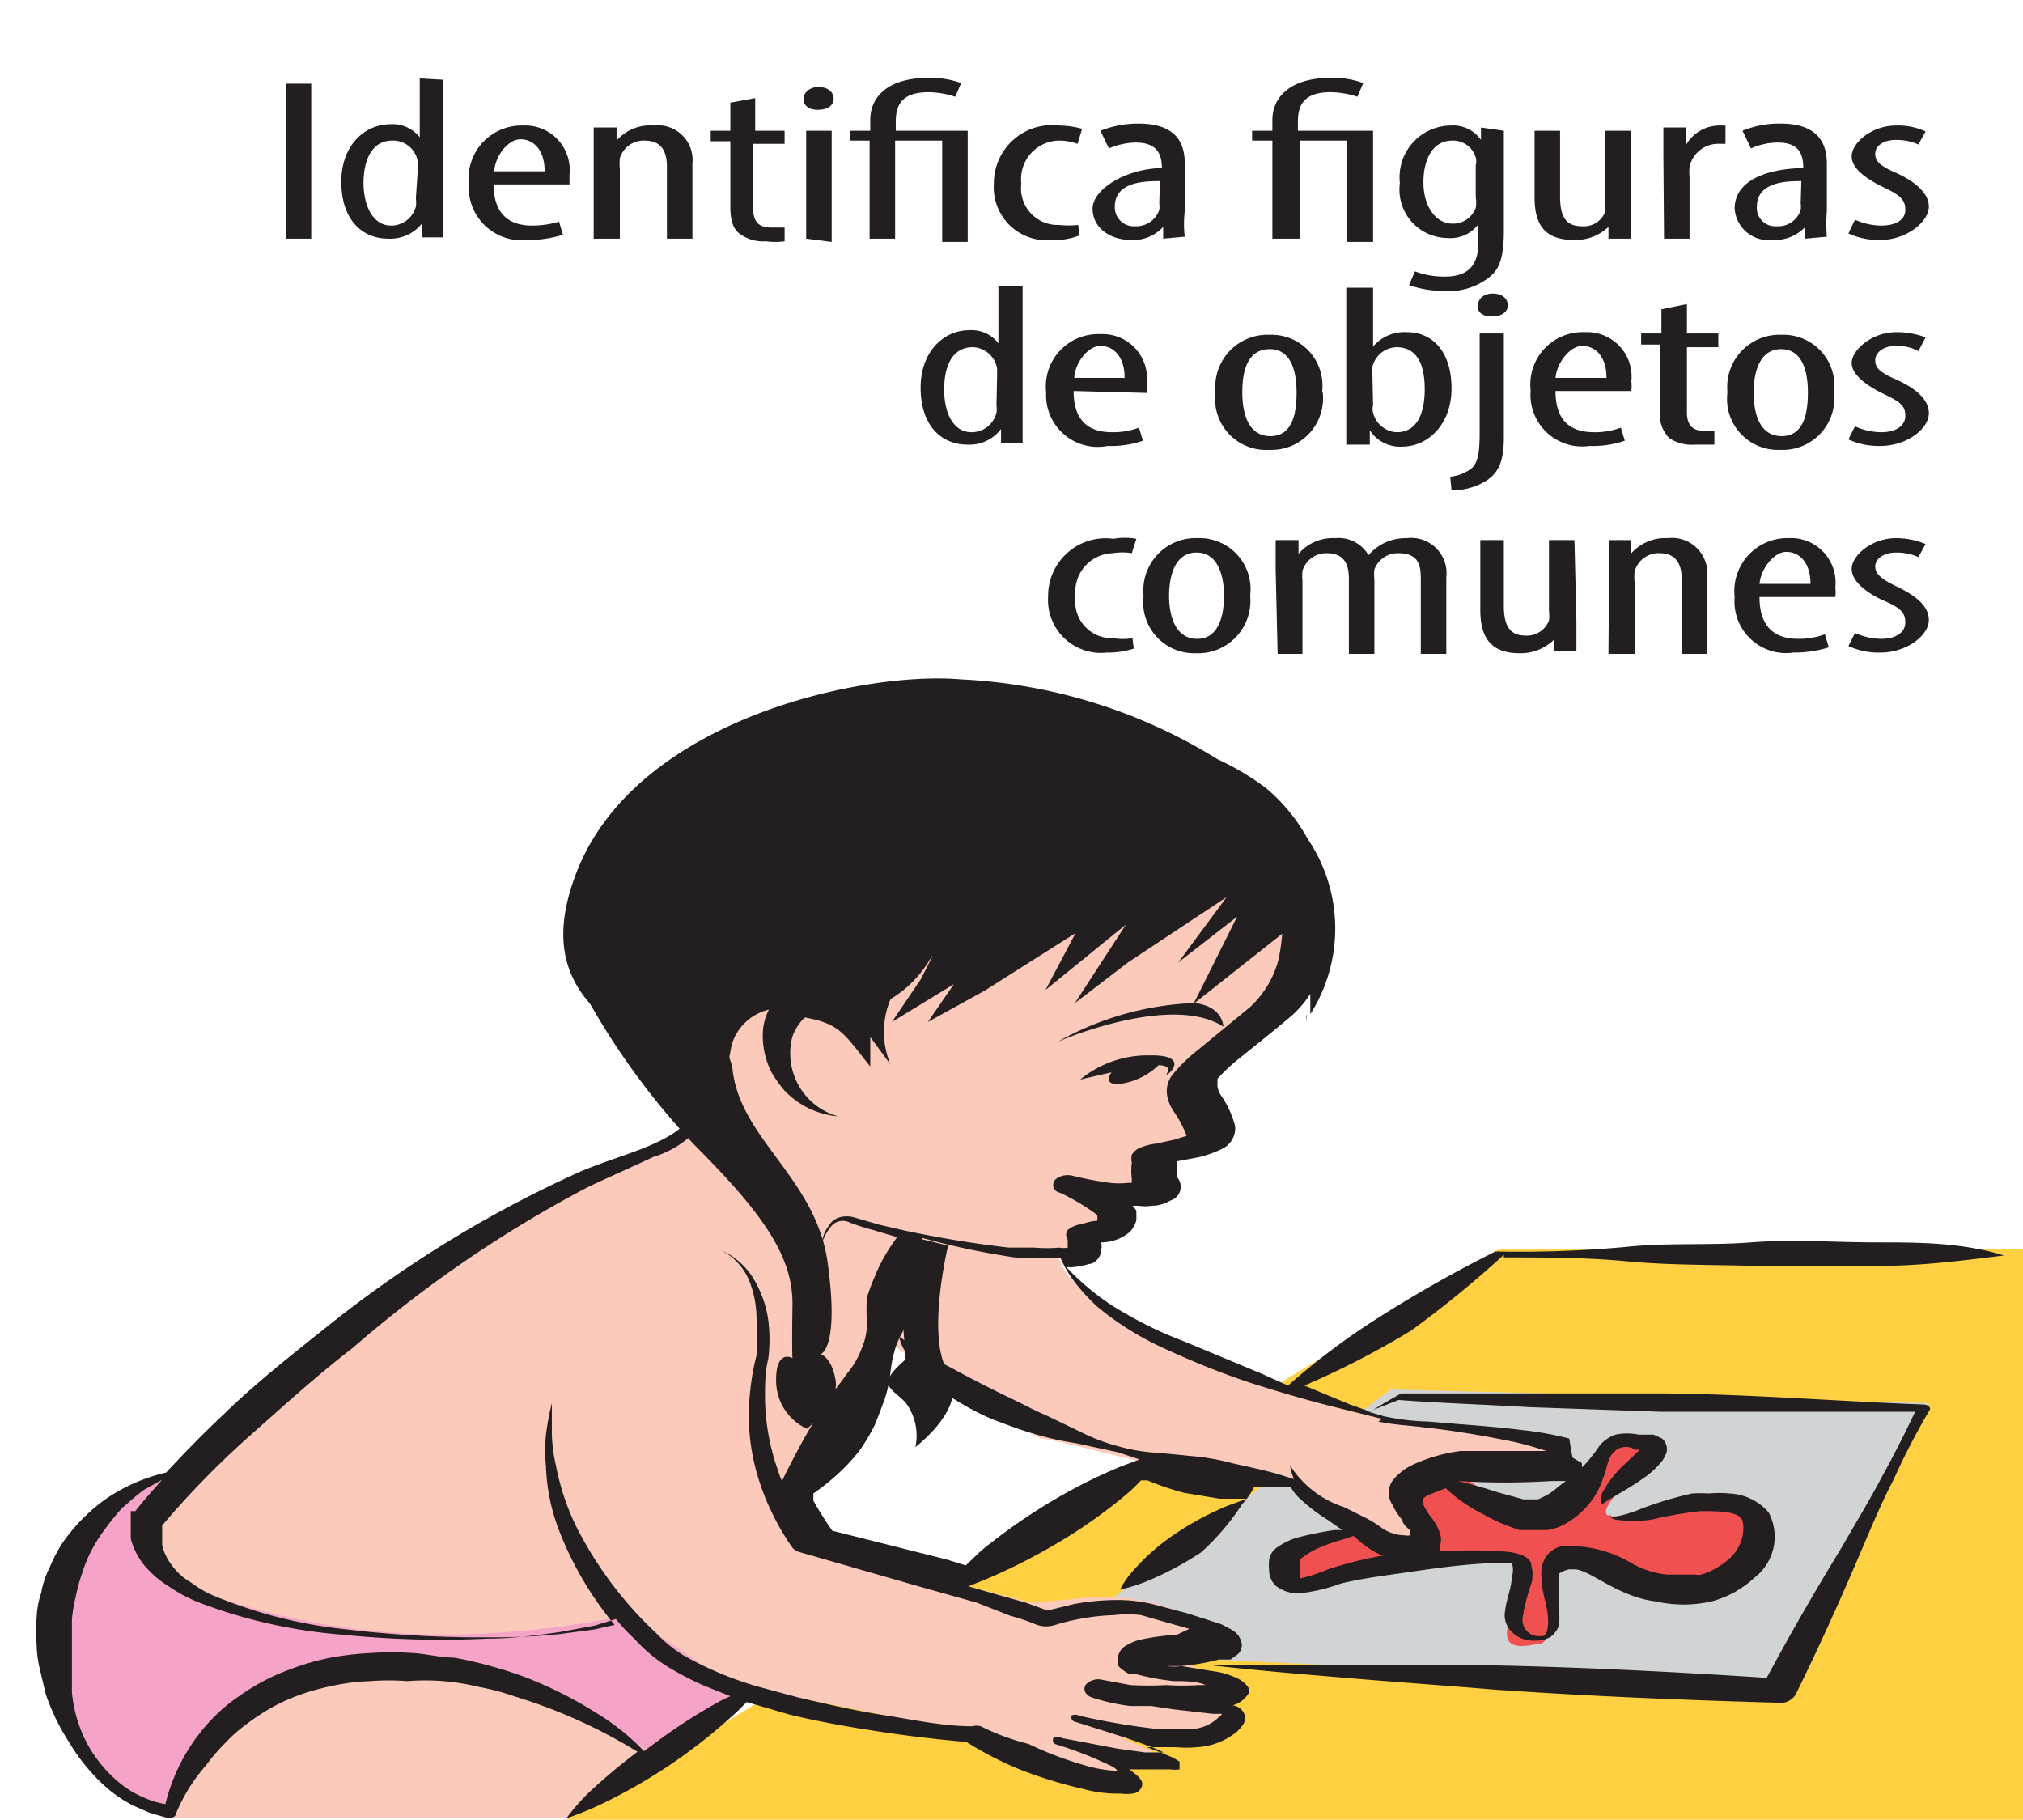 <svg id="Capa_1" data-name="Capa 1" xmlns="http://www.w3.org/2000/svg" viewBox="0 0 30.94 27.83"><defs><style>.cls-1{fill:#ffd041;}.cls-2{fill:#d1d3d4;}.cls-3{fill:#f05050;}.cls-4{fill:#f5a4c7;}.cls-5{fill:#fbcabb;}.cls-6{fill:#231f20;}</style></defs><title>4-15meses</title><polygon class="cls-1" points="8.66 27.83 30.95 27.83 30.95 19.1 22.93 19.1 8.66 27.83"/><polygon class="cls-2" points="27.12 25.78 17.25 25.32 16.98 24.47 21.27 21.25 29.5 21.46 27.12 25.78"/><path class="cls-3" d="M21.61,23.9a10.59,10.59,0,0,1-1.82.39c-.17-.06-.4-.44-.15-.54s1.17-.36,1.17-.36.79.45.86.17a3.15,3.15,0,0,0-.06-1,.74.74,0,0,1,.85.07c.39.35,1.09.63,1.4.38S24.57,22,24.94,22s.45.19.45.19-1.17,1-.73,1,1.7-.45,1.88-.27.56.83.07,1.06a2.57,2.57,0,0,1-1.71.21c-.47-.17-.74-.31-.8-.32a.31.31,0,0,0-.37.37c0,.38,0,.88-.18.9s-.54.13-.5-.21.38-1,0-1.09a10,10,0,0,0-1.46.08"/><path class="cls-4" d="M4.83,22s-2.78.36-3.39,1.35a4.74,4.74,0,0,0-.6,2.28s.43,2.1,1.78,2l7-.46,2.57-1.84Z"/><path class="cls-5" d="M3,22.45s-.75.49-.82.81.13,1,1.26,1.21A11.07,11.07,0,0,0,6.8,25a14.43,14.43,0,0,0,2.81-.3l1.48,1s.5.23-.39.7-.54.47-.75.41A9.31,9.31,0,0,0,7.3,25.6a5,5,0,0,0-3.63.6,5,5,0,0,0-1.11,1.6h6.1l2.72-2,3.45.69a13.37,13.37,0,0,0,2,.84c.32,0,.45,0,.4-.1s-.4-.34-.4-.34,1.19.14,1.09.05a5.49,5.49,0,0,0-.77-.36,7.35,7.35,0,0,0,1.56,0c.16-.11.16-.39,0-.41s0-.3,0-.39-.55-.36-.69-.37-.73-.31-.36-.32,1.18-.07.75-.27a3.13,3.13,0,0,0-1.63-.4l-1,.09s-3-.76-3.38-.93a.88.88,0,0,1-.44-.53s.22-.37.38-.59,1.08-2.07,1.08-2.07A19.6,19.6,0,0,0,15.92,22c.23,0,3,.77,3.26.69a1,1,0,0,1,.56,0l1.45,1s.53-.06.45-.38-.2-.58.2-.65,2.21-.19,2.14-.39-.51-.31-.72-.33A12.49,12.49,0,0,1,18.88,21c-1.53-.83-2.11-1.16-2.36-1.32a.87.87,0,0,1-.33-.46s.53,0,.52-.22.07-.26.25-.28a.22.22,0,0,0,.11-.37c-.11-.12.25-.09.31-.11a.73.73,0,0,0,.27-.37c0-.13.3-.27.52-.33s.47-.23.31-.46,0-.71.44-1.14A4.56,4.56,0,0,0,20,14.49,2.89,2.89,0,0,0,19.56,13c-.22-.26-4.81-1.86-6.37-.61s-2.37,2.84-2.31,3.36a2,2,0,0,1,0,.81s.16.72-.78,1A19.67,19.67,0,0,0,5.83,20,14.48,14.48,0,0,0,3,22.45"/><path class="cls-6" d="M17.17,16.57a1.05,1.05,0,0,0,.55-.28s.21,0,.13.12.44-.28-.26-.27a1.63,1.63,0,0,0-1.07.37L17,16.4s-.17.22.17.17"/><polygon class="cls-6" points="19.98 15.63 19.99 15.52 19.98 15.53 19.98 15.63"/><path class="cls-6" d="M21.08,21.74h0c.23.05.48.06.71.09.46.05.92.13,1.36.22a5.07,5.07,0,0,1,.5.14c-.39,0-.82,0-1.22,0h-.09a2.5,2.5,0,0,0-.71.2.88.88,0,0,0-.33.25.33.33,0,0,0,0,.38,1,1,0,0,0,.15.23c0,.07.11.14.11.15s0,0,0,.08a.13.13,0,0,1-.07,0,.63.63,0,0,1-.38-.13,1.75,1.75,0,0,0-.27-.16l-.28-.14a1.54,1.54,0,0,1-.83-.64s0,0,0,0l0,0a.83.83,0,0,0,.06.21l-.16-.05c-.18-.06-.45-.12-.77-.19a3.84,3.84,0,0,0-.51-.1l-.61-.06a2.76,2.76,0,0,1-.63-.1,2.89,2.89,0,0,1-.58-.22l-.54-.26c-.19-.08-.35-.17-.52-.25s-.63-.31-.88-.45a7.5,7.5,0,0,1-.84-.5h0s0,0,0,0a.67.67,0,0,0,.09.22,2,2,0,0,0,.44.51,2.77,2.77,0,0,0,.4.28,4,4,0,0,0,.51.26c.19.07.39.15.6.21a4.54,4.54,0,0,0,.66.15l.65.14.33.11-.27.1a8,8,0,0,0-1.16.59,8.81,8.81,0,0,0-1,.71l-.23.22-.29-.09-1.75-.44a5.16,5.16,0,0,1-.29-.46l0-.11a3.42,3.42,0,0,0,.47-.39,2.55,2.55,0,0,0,.26-.3,3.1,3.1,0,0,0,.21-.36c.05-.12.1-.26.15-.39a2.1,2.1,0,0,0,.09-.42,1.87,1.87,0,0,1,.09-.41,1.58,1.58,0,0,1,.21-.38A3.5,3.5,0,0,0,14,19.9a1.54,1.54,0,0,0,.1-.33,1.42,1.42,0,0,0,0-.64,11.55,11.55,0,0,0,1.49.31l.43,0h.2a2,2,0,0,0,.18.32,3.1,3.1,0,0,0,.39.43,4.61,4.61,0,0,0,1.1.67,12.3,12.3,0,0,0,1.24.49c.44.14.88.27,1.33.38l.68.17M20.31,24h0a2.52,2.52,0,0,1-.43.14c-.06,0,0,0,0,0s0,0,0-.09a.58.58,0,0,1,0-.14s0,0,0-.06a1.53,1.53,0,0,1,.23-.15,2.73,2.73,0,0,1,.44-.16l.15-.05.13.11a1.31,1.31,0,0,0,.29.18l.09,0A5.84,5.84,0,0,0,20.31,24Zm-4.86.71h0a3.26,3.26,0,0,1,.41.14.44.44,0,0,0,.28,0,3.46,3.46,0,0,1,.9-.15,1.73,1.73,0,0,1,.41,0l.49.14.25.07L18,25a3.77,3.77,0,0,0-.58.08.84.84,0,0,0-.22.1.24.24,0,0,0-.1.24l0,.05h0l0,0h0a.2.2,0,0,0,.05.05.62.62,0,0,0,.12.08l.09,0a4,4,0,0,0,.59.11c.18,0,.35,0,.49.06l.06,0-.17,0a3.79,3.79,0,0,1-.49,0,5.07,5.07,0,0,1-.55,0l-.43-.08a.26.26,0,0,0-.25.07c-.06.08,0,.17.09.2a3.2,3.2,0,0,0,.58.13l.33,0,.33.05.61.07h.14a.12.12,0,0,1-.05.05.62.62,0,0,1-.39.18,1.31,1.31,0,0,1-.28,0l-.29,0a11,11,0,0,1-1.17-.2.14.14,0,0,0-.13,0s0,.08.06.09l.79.25.39.14.18.08h-.08l-.21,0-.43-.06-.84-.16a.14.14,0,0,0-.13,0,.07.07,0,0,0,.05.1h0a5.71,5.71,0,0,1,.86.34.22.22,0,0,1,.07.06h-.05a2,2,0,0,1-.44-.08,5.37,5.37,0,0,1-.87-.33A3.53,3.53,0,0,1,15,26.4a.25.25,0,0,0-.13,0h0c-.45,0-.9-.1-1.35-.17s-.88-.17-1.31-.27l-.63-.17a5.12,5.12,0,0,1-.59-.21,5.23,5.23,0,0,1-.53-.26,2,2,0,0,1-.42-.34,5.86,5.86,0,0,1-1.24-1.66,3.81,3.81,0,0,1-.3-.92,2.42,2.42,0,0,1-.06-.47c0-.16,0-.31,0-.47h0l0,0a.05.05,0,0,0,0,0,4,4,0,0,0-.09.48,2.66,2.66,0,0,0,0,.49,3,3,0,0,0,.21,1,5.21,5.21,0,0,0,.84,1.42l-.31.07-.53.07a9.83,9.83,0,0,1-1.09.05,17.27,17.27,0,0,1-2.16-.12,7.17,7.17,0,0,1-2-.5,1.64,1.64,0,0,1-.39-.22.92.92,0,0,1-.29-.26.81.81,0,0,1-.15-.31l0-.16,0-.14a13.65,13.65,0,0,1,1.36-1.39c.51-.45,1-.9,1.56-1.33A18.74,18.74,0,0,1,9,18.15c.34-.16.68-.31,1-.46a1.45,1.45,0,0,0,.85-.68.85.85,0,0,0,0-.47l.15.44.19-1a.78.78,0,0,1,.57-.54.86.86,0,0,0-.09.3,1.24,1.24,0,0,0,.13.66,1.79,1.79,0,0,0,.2.28,1.33,1.33,0,0,0,.26.21,1.28,1.28,0,0,0,.53.18h.22v0l-.2,0a1,1,0,0,1-.69-1.22.8.8,0,0,1,.14-.24l.05-.05s0,0,0,0h0c.54.1.59.24,1,.75l0-.45h0a.1.1,0,0,1,0,0l.31.42a1.29,1.29,0,0,1,0-1,1.75,1.75,0,0,0,.61-.62s.13-.22-.15.32l-.44.65.95-.58-.4.58.87-.48,1.39-.88-.46.87,1.23-1-.78,1.2.81-.62,1.51-1-.74,1,.9-.7-.66,1.32a4.6,4.6,0,0,0-2.08.59s1.72-.75,2.53-.23c0,0,0-.31-.44-.36l1.34-1.06a2.9,2.9,0,0,1-.06.41,1.52,1.52,0,0,1-.43.71l-.79.65a2.45,2.45,0,0,0-.4.39.4.4,0,0,0-.08.31.62.62,0,0,0,.11.26,1.83,1.83,0,0,1,.19.36s0,0,0,0l-.19.06-.28.06a.85.85,0,0,0-.21.05.28.28,0,0,0-.16.12.27.27,0,0,0,0,.12,1,1,0,0,0,0,.25l0,.06h-.06a1.31,1.31,0,0,1-.27,0,5.4,5.4,0,0,1-.58-.11h0a.3.3,0,0,0-.25.05.12.12,0,0,0,.06.21,3.3,3.3,0,0,1,.57.34l0,0a.22.22,0,0,1,0,.09s-.09,0-.23.05a.42.42,0,0,0-.22.09.13.13,0,0,0,0,.15c0,.06,0,.1,0,.12s0,0,0,0a.35.35,0,0,1-.13,0,2.3,2.3,0,0,1-.38,0l-.39,0c-.53-.06-1.07-.15-1.59-.26l-.39-.09-.38-.11a.4.4,0,0,0-.24,0,.27.27,0,0,0-.15.12.52.52,0,0,0-.11.28,0,0,0,0,0,0,0s0,0,0,0a.75.75,0,0,1,.13-.25.23.23,0,0,1,.28-.08,3.22,3.22,0,0,0,.37.12l.37.11-.09.13a2.5,2.5,0,0,0-.25.47,3,3,0,0,0-.12.32,2.33,2.33,0,0,0,0,.38,1,1,0,0,1-.08.4,1.34,1.34,0,0,1-.22.38c-.09.13-.19.25-.27.37l-.23.36c-.15.23-.26.45-.36.64s-.1.2-.14.28a1,1,0,0,1-.06-.16,3.41,3.41,0,0,1-.2-1.13c0-.18,0-.38.05-.58a2.35,2.35,0,0,0,0-.59,1.65,1.65,0,0,0-.2-.59,1.11,1.11,0,0,0-.52-.48h0a0,0,0,0,0,0,0h0a.92.92,0,0,1,.43.47,1.56,1.56,0,0,1,.11.57,3.66,3.66,0,0,1,0,.57,3.7,3.7,0,0,0-.1.58,3.23,3.23,0,0,0,.1,1.2,3.53,3.53,0,0,0,.22.59,3.78,3.78,0,0,0,.33.57.24.24,0,0,0,.12.07h0l1.81.52.89.25Zm3.2,1.13Zm.16.53Zm-.18-.47ZM10,26.67h0l-.15.11a3.62,3.62,0,0,0-.74-.59,6.15,6.15,0,0,0-1-.51,5.44,5.44,0,0,0-.57-.19,5.82,5.82,0,0,0-.6-.14c-.21,0-.42-.06-.64-.07a4.41,4.41,0,0,0-.63,0,4.58,4.58,0,0,0-.66.08,3.8,3.8,0,0,0-.6.18,3,3,0,0,0-.54.26,3.65,3.65,0,0,0-.45.32,2.84,2.84,0,0,0-.89,1.47,1.26,1.26,0,0,1-.33-.1,1.41,1.41,0,0,1-.39-.24,2,2,0,0,1-.51-.65,2.1,2.1,0,0,1-.2-.72v-.37c0-.13,0-.25,0-.37s0-.25,0-.37a2.25,2.25,0,0,1,.06-.36,2.42,2.42,0,0,1,.1-.36,2,2,0,0,1,.14-.34,2.3,2.3,0,0,1,.21-.33,3.65,3.65,0,0,1,.26-.32c.11-.09.21-.19.34-.28l.27-.15c-.14.16-.28.31-.41.48H2s0,0,0,0l0,.21,0,.21a1.08,1.08,0,0,0,.2.4,1.51,1.51,0,0,0,.38.33,2.34,2.34,0,0,0,.47.25A7.86,7.86,0,0,0,5.24,25a14.93,14.93,0,0,0,2.22.06c.37,0,.74-.05,1.1-.1l.54-.1.32-.1a2.81,2.81,0,0,0,.29.31,2.35,2.35,0,0,0,.47.4,4.68,4.68,0,0,0,.59.31l.4.16-.11.05A8.34,8.34,0,0,0,10,26.67Zm15.3-4.52h0s0,0,0,0l0,0h0ZM24,24Zm0,0Zm-1-4.77c.63,0,1.26,0,1.89.06s1.28.05,1.92.07,1.28,0,1.92,0,1.28-.08,1.92-.16c0,0,0,0,0,0s0,0,0,0C30,19,29.34,19,28.7,19s-1.28-.05-1.92,0-1.28,0-1.92.07a17.88,17.88,0,0,1-1.93.07h-.06a19.77,19.77,0,0,0-1.77,1,10.65,10.65,0,0,0-1.4,1.05l-.4-.18-1.2-.5a6,6,0,0,1-1.1-.55,3.92,3.92,0,0,1-.69-.58h.09a1.47,1.47,0,0,0,.26-.05c.09,0,.19-.13.18-.21a.23.23,0,0,0,0-.12.68.68,0,0,0,.44-.16.41.41,0,0,0,.1-.18s0-.12,0-.14a.28.28,0,0,0-.06-.08h.09a.74.74,0,0,0,.21,0,.55.55,0,0,0,.28-.08A.22.22,0,0,0,18,18l0-.11a.61.61,0,0,1,0-.13h0l.32-.06a1.65,1.65,0,0,0,.37-.13.35.35,0,0,0,.2-.35,1.51,1.51,0,0,0-.21-.46.33.33,0,0,1-.06-.15s0-.06,0-.11a2.56,2.56,0,0,1,.33-.31c.27-.22.54-.43.82-.67a1.64,1.64,0,0,0,.27-.32l0,.31A2.44,2.44,0,0,0,20,12.83a2.72,2.72,0,0,0-.64-.78,4.11,4.11,0,0,0-.74-.44,8.18,8.18,0,0,0-3.92-1.22c-1.47-.13-4.94.59-5.87,2.92s1.45,2.53,1.69,3.44l.11-.47a1,1,0,0,1,0,.69c-.24.54-1.2.68-1.87,1A18,18,0,0,0,5,20.29c-.55.44-1.1.87-1.59,1.35-.31.29-.59.58-.87.88a2.72,2.72,0,0,0-.93.41,2.83,2.83,0,0,0-.37.32,2.79,2.79,0,0,0-.28.34,2.32,2.32,0,0,0-.2.38,1.38,1.38,0,0,0-.13.39,1.34,1.34,0,0,0-.07.39,1.28,1.28,0,0,0,0,.39,1.74,1.74,0,0,0,.05.39l.09.38a3.38,3.38,0,0,0,.36.74,2.94,2.94,0,0,0,.56.68,2.11,2.11,0,0,0,.41.28l.25.11.27.08h0c.07,0,.13,0,.14-.06v0A2.61,2.61,0,0,1,3.15,27a3.07,3.07,0,0,1,.29-.34,2.43,2.43,0,0,1,.34-.3,3.42,3.42,0,0,1,.4-.26,3.19,3.19,0,0,1,.46-.2,4.07,4.07,0,0,1,.5-.13,3.19,3.19,0,0,1,.52-.06,3.69,3.69,0,0,1,.57,0,3.48,3.48,0,0,1,.55,0,3.5,3.5,0,0,1,.55.09,3.46,3.46,0,0,1,.53.14,8.08,8.08,0,0,1,1.89.85,9.2,9.2,0,0,0-.74.62,3.45,3.45,0,0,0-.35.4,4.91,4.91,0,0,0,.58-.24,8.34,8.34,0,0,0,1.11-.65,8.51,8.51,0,0,0,.94-.76l.13-.13.65.19c.45.11.91.19,1.37.26s.88.12,1.34.16a5.36,5.36,0,0,0,.79.41,6.88,6.88,0,0,0,1,.31,2,2,0,0,0,.57.07.66.66,0,0,0,.18,0c.07,0,.15-.07.15-.15s-.13-.17-.2-.22l-.11,0,.39,0h.35a.49.49,0,0,0,.14,0h0v0a0,0,0,0,0,0-.06s0,0,0-.06l-.1-.06-.19-.08-.21-.08.13,0,.31,0a1.85,1.85,0,0,0,.33,0,1.05,1.05,0,0,0,.61-.24.58.58,0,0,0,.1-.12.18.18,0,0,0,0-.17.22.22,0,0,0-.17-.11h0a.41.41,0,0,0,.25-.19.19.19,0,0,0,0-.07v0h0v0h0v0a.41.41,0,0,0-.15-.14,1.22,1.22,0,0,0-.32-.11l-.56-.09a.83.83,0,0,1-.22,0h.2a3.31,3.31,0,0,0,.59-.1h.09l.09,0,.11-.08a.19.19,0,0,0,.06-.17.3.3,0,0,0-.16-.21l-.15-.08-.53-.17-.49-.13a2.33,2.33,0,0,0-.64-.07,3.68,3.68,0,0,0-.59.06l-.41.1-.33-.12-.46-.13-.42-.12.25-.1a9.1,9.1,0,0,0,1.16-.59,7.8,7.8,0,0,0,1-.71,2.54,2.54,0,0,0,.23-.22l.1,0a4.11,4.11,0,0,0,.56.19l.54.09.42,0-.3.11a4.51,4.51,0,0,0-.8.43,3.25,3.25,0,0,0-.63.55,1.39,1.39,0,0,0-.21.3,2.6,2.6,0,0,0,.44-.14,4.84,4.84,0,0,0,.8-.43A3.7,3.7,0,0,0,19,23a1,1,0,0,0,.18-.26h.56a.71.71,0,0,0,.1.14,2.71,2.71,0,0,0,.46.36l.23.16h-.12a4.4,4.4,0,0,0-.51.1,1,1,0,0,0-.36.16.28.28,0,0,0-.13.2.85.85,0,0,0,0,.16.33.33,0,0,0,.1.23.54.54,0,0,0,.42.11,2.62,2.62,0,0,0,.57-.14c.31-.08.72-.13,1.13-.19s.87-.12,1.32-.13c.12,0,.16,0,.17,0a.32.32,0,0,1,0,.22c0,.16-.08.33-.1.51a.36.36,0,0,0,.06.28.46.46,0,0,0,.38.18.45.45,0,0,0,.26-.06.42.42,0,0,0,.12-.16,1,1,0,0,0,0-.28c0-.18,0-.36,0-.52A.38.38,0,0,1,24,24h.08c.23,0,.66.42,1.24.49a1.94,1.94,0,0,0,.86,0,1.54,1.54,0,0,0,.65-.36.79.79,0,0,0,.22-1,.84.84,0,0,0-.6-.29,1.6,1.6,0,0,0-.31,0,2.06,2.06,0,0,0-.26,0,5.71,5.71,0,0,0-.77.23,2,2,0,0,1-.43.13.07.07,0,0,1-.07-.06s0,0,0,0,0,0,0,0v0s0,.08.1.1a1.87,1.87,0,0,0,.55,0,6.08,6.08,0,0,1,.75-.13c.27,0,.6,0,.64.15s0,.42-.24.61a1.13,1.13,0,0,1-.39.21.2.2,0,0,1-.09,0l-.14,0-.29,0a1.36,1.36,0,0,1-.54-.17,1.86,1.86,0,0,0-.8-.26h-.19l-.1,0a.4.4,0,0,0-.24.18.49.49,0,0,0-.05.32c0,.19.07.36.09.53s0,.36-.1.34a.25.25,0,0,1-.28-.3,3.07,3.07,0,0,1,.13-.5.52.52,0,0,0,0-.28c0-.15-.27-.2-.38-.21a8,8,0,0,0-1.09,0l.07,0,0,0,0,0h0l0-.08a.3.3,0,0,0,0-.21.85.85,0,0,0-.15-.26.93.93,0,0,1-.11-.19c0-.05,0,0,0-.06a.26.26,0,0,1,.12-.08l.23-.09a2.4,2.4,0,0,0,.58.4,2.63,2.63,0,0,0,.41.19l.14.05.19,0h.24a1,1,0,0,0,.2-.06,1.24,1.24,0,0,0,.44-.35,1.15,1.15,0,0,0,.21-.39c.06-.14.06-.28.15-.38a.26.26,0,0,1,.34-.05l.07,0,0,0-.24.23a1.63,1.63,0,0,0-.34.44.36.36,0,0,0,0,.17l0,0,0,0,0,0,0,0a.81.81,0,0,1,.12-.08c.12-.08.3-.17.51-.32a1.28,1.28,0,0,0,.3-.28.67.67,0,0,0,.06-.12.27.27,0,0,0,0-.09.21.21,0,0,0-.07-.12l-.13-.06h-.07l-.16,0a.85.85,0,0,0-.35,0,.56.56,0,0,0-.24.16,2.53,2.53,0,0,1-.28.35,4.29,4.29,0,0,1-.35.28,1,1,0,0,1-.32.2h-.07l-.15,0-.4-.11c-.24-.08-.44-.13-.6-.17h0a11.43,11.43,0,0,0,1.42,0l.21,0,.14,0c.05,0,.14-.09.13-.19s0-.09-.05-.11l0,0-.1-.06L24,22a5,5,0,0,0-.72-.13c-.48-.06-1-.09-1.43-.13a3.62,3.62,0,0,1-.68-.08l-.24-.07.46-.18c.66.05,1.33.07,2,.11l2,.07c1.3,0,2.6,0,3.9,0q-.24.51-.51,1c-.19.36-.41.72-.61,1.07-.41.67-.79,1.33-1.15,2-1.38-.09-2.75-.16-4.13-.19-.73,0-1.45,0-2.18,0s-1.45,0-2.17,0c0,0,0,0,0,0a0,0,0,0,0,0,0c.72.08,1.44.14,2.16.2s1.44.11,2.16.17c1.44.1,2.88.16,4.33.2h0a.27.27,0,0,0,.27-.12c.36-.73.69-1.46,1-2.19.16-.37.31-.74.5-1.1a11,11,0,0,1,.56-1.08v0s0-.06-.09-.07h0c-1.34-.05-2.68-.16-4-.17h-2c-.67,0-1.34,0-2,0h0c-.16.09-.32.18-.47.28l-.31-.11-.7-.29a13.14,13.14,0,0,0,1.63-.84A16.31,16.31,0,0,0,23,19.19Z"/><rect class="cls-6" x="4.37" y="1.28" width="0.39" height="2.37"/><path class="cls-6" d="M6.39,2.59h0a.45.45,0,0,0,0-.11A.38.38,0,0,0,6,2.15c-.32,0-.44.31-.44.65s.14.65.42.65a.39.39,0,0,0,.38-.29.37.37,0,0,0,0-.12Zm.39-1.37v2c0,.11,0,.31,0,.41H6.46l0-.22h0a.62.62,0,0,1-.52.24c-.42,0-.72-.31-.72-.87s.36-.88.75-.88a.53.53,0,0,1,.45.2h0v-.9Z"/><path class="cls-6" d="M8.33,2.62h0c0-.34-.18-.49-.37-.49s-.39.26-.4.49Zm-.78.2c0,.52.31.63.59.63a1.43,1.43,0,0,0,.41-.06l.06.2a1.75,1.75,0,0,1-.54.08.81.81,0,0,1-.9-.86A.81.81,0,0,1,8,1.92a.68.68,0,0,1,.71.75v.15Z"/><path class="cls-6" d="M9.08,2.39c0-.2,0-.31,0-.44h.35l0,.2h0A.68.68,0,0,1,10,1.92a.53.53,0,0,1,.59.58V3.65h-.39V2.55c0-.2-.06-.4-.34-.4a.38.38,0,0,0-.38.27.81.81,0,0,0,0,.16V3.65h-.4Z"/><path class="cls-6" d="M11.55,1.5V2H12v.2h-.48v1c0,.22.12.28.27.28H12l0,.21a1.07,1.07,0,0,1-.29,0,.6.6,0,0,1-.39-.11c-.1-.07-.15-.19-.15-.42v-1h-.3V2h.3V1.57Z"/><path class="cls-6" d="M12.33,3.65h0V2h.39v1.7Zm.42-2.14c0,.1-.09.17-.24.17s-.22-.07-.22-.17.1-.18.23-.18S12.75,1.4,12.75,1.51Z"/><path class="cls-6" d="M13.3,3.65V2.15H13V2h.31V1.83c0-.3.21-.64.9-.64a1.41,1.41,0,0,1,.49.08l-.09.21a1.32,1.32,0,0,0-.41-.07c-.4,0-.5.19-.5.45V2H14.8v1.7h-.39V2.15h-.72v1.5Z"/><path class="cls-6" d="M16.51,3.6a1,1,0,0,1-.41.07.81.81,0,0,1-.9-.86.89.89,0,0,1,1-.89,1.38,1.38,0,0,1,.35.05l-.07.23a.84.84,0,0,0-.29-.05.59.59,0,0,0-.57.66.56.56,0,0,0,.58.63,1.27,1.27,0,0,0,.29,0Z"/><path class="cls-6" d="M17.74,2.77h0c-.21,0-.69,0-.69.39a.29.29,0,0,0,.31.3.37.37,0,0,0,.37-.25.38.38,0,0,0,0-.1Zm.05.88,0-.18h0a.62.62,0,0,1-.49.2c-.33,0-.59-.19-.59-.48s.5-.61,1.06-.62v0c0-.23-.09-.39-.4-.39a1.07,1.07,0,0,0-.41.09L16.83,2a1.56,1.56,0,0,1,.58-.11c.5,0,.71.22.71.61v.73a1.63,1.63,0,0,0,0,.39Z"/><path class="cls-6" d="M19.46,3.65V2.15h-.31V2h.31V1.83c0-.3.22-.64.9-.64a1.37,1.37,0,0,1,.49.08l-.09.21a1.32,1.32,0,0,0-.41-.07c-.4,0-.5.19-.5.45V2H21v1.7h-.4V2.15h-.72v1.5Z"/><path class="cls-6" d="M22.57,2.53h0a.23.23,0,0,0,0-.12.36.36,0,0,0-.36-.26c-.28,0-.44.26-.44.64s.2.63.44.63a.37.37,0,0,0,.36-.24.44.44,0,0,0,0-.16ZM23,2c0,.12,0,.27,0,.53v1c0,.44-.08.61-.25.73a1,1,0,0,1-.66.19,1.6,1.6,0,0,1-.54-.09l.09-.21a1.27,1.27,0,0,0,.46.08c.32,0,.51-.14.51-.52V3.43h0a.53.53,0,0,1-.47.21.74.74,0,0,1-.73-.84.79.79,0,0,1,.78-.88.52.52,0,0,1,.46.22h0l0-.19Z"/><path class="cls-6" d="M24.94,3.18c0,.19,0,.34,0,.47h-.34l0-.18h0a.73.73,0,0,1-.53.2c-.44,0-.6-.23-.6-.65V2h.39V3c0,.27.06.46.33.46a.35.35,0,0,0,.36-.22.77.77,0,0,0,0-.15V2h.39Z"/><path class="cls-6" d="M25.44,2.39c0-.15,0-.32,0-.44h.35l0,.26h0a.59.59,0,0,1,.52-.29h.08V2.2h-.08a.45.45,0,0,0-.47.35.77.77,0,0,0,0,.15v.95h-.39Z"/><path class="cls-6" d="M27.55,2.77h0c-.2,0-.68,0-.68.39a.28.28,0,0,0,.3.3.36.36,0,0,0,.37-.25.38.38,0,0,0,0-.1Zm.06.88,0-.18h0a.64.64,0,0,1-.5.2.52.52,0,0,1-.58-.48c0-.43.49-.61,1.05-.62v0c0-.23-.08-.39-.39-.39a1,1,0,0,0-.41.09L26.65,2a1.48,1.48,0,0,1,.58-.11c.49,0,.71.22.71.61v.73a2.42,2.42,0,0,0,0,.39Z"/><path class="cls-6" d="M28.37,3.36a1,1,0,0,0,.4.09c.23,0,.37-.09.37-.24s-.07-.22-.32-.34-.5-.28-.5-.48.3-.47.68-.47a1,1,0,0,1,.45.09l-.11.2A.81.81,0,0,0,29,2.14c-.21,0-.32.1-.32.21s.06.18.31.29.51.29.51.52-.34.51-.74.51a1.09,1.09,0,0,1-.49-.1Z"/><path class="cls-6" d="M15.25,5.75h0V5.64a.39.39,0,0,0-.37-.33c-.33,0-.44.31-.44.65s.13.65.42.65a.39.39,0,0,0,.38-.3.37.37,0,0,0,0-.11Zm.39-1.38v2c0,.11,0,.3,0,.4h-.33l0-.21h0a.6.6,0,0,1-.51.24c-.42,0-.72-.31-.72-.87s.36-.88.74-.88a.52.52,0,0,1,.45.2h0V4.37Z"/><path class="cls-6" d="M17.2,5.78h0c0-.34-.18-.49-.37-.49s-.39.26-.4.49Zm-.78.2c0,.52.3.63.59.63a1.12,1.12,0,0,0,.41-.07l.06.2a1.5,1.5,0,0,1-.54.08A.79.79,0,0,1,16,6a.8.8,0,0,1,.83-.89.68.68,0,0,1,.71.75.66.66,0,0,1,0,.15Z"/><path class="cls-6" d="M19,6h0c0,.28.07.67.43.67s.4-.4.4-.67-.06-.66-.41-.66S19,5.69,19,6m1.23,0a.79.79,0,0,1-.82.88A.78.78,0,0,1,18.59,6a.8.8,0,0,1,.83-.88A.78.78,0,0,1,20.22,6Z"/><path class="cls-6" d="M21,6.2h0a.2.2,0,0,0,0,.11.39.39,0,0,0,.36.3c.32,0,.43-.3.43-.66s-.11-.64-.43-.64a.39.39,0,0,0-.37.3.49.49,0,0,0,0,.12Zm-.41.6c0-.1,0-.29,0-.4v-2H21V5.3h0a.63.63,0,0,1,.52-.22c.39,0,.68.3.68.86s-.37.89-.75.89a.55.55,0,0,1-.5-.25h0l0,.22Z"/><path class="cls-6" d="M22.18,7.29h0a.64.64,0,0,0,.33-.13c.09-.09.12-.22.12-.54V5.1H23V6.69c0,.36-.08.53-.25.65a1,1,0,0,1-.55.16Zm.88-2.62c0,.1-.09.17-.24.17s-.23-.07-.22-.17.09-.18.23-.18S23.06,4.56,23.06,4.67Z"/><path class="cls-6" d="M24.57,5.78h0c0-.34-.18-.49-.37-.49s-.39.26-.41.49Zm-.78.2c0,.52.3.63.59.63a1.12,1.12,0,0,0,.41-.07l.06.2a1.5,1.5,0,0,1-.54.08.79.79,0,0,1-.9-.85.8.8,0,0,1,.83-.89.68.68,0,0,1,.71.75.66.66,0,0,1,0,.15Z"/><path class="cls-6" d="M25.8,4.65V5.1h.48v.21H25.8v1c0,.22.12.28.26.28h.16l0,.21-.3,0a.62.62,0,0,1-.39-.1.51.51,0,0,1-.14-.43v-1H25.1V5.1h.31V4.73Z"/><path class="cls-6" d="M26.82,6h0c0,.28.07.67.43.67s.4-.4.4-.67-.06-.66-.41-.66-.42.4-.42.66m1.23,0a.79.79,0,0,1-.82.88A.78.78,0,0,1,26.42,6a.8.8,0,0,1,.83-.88A.78.78,0,0,1,28.05,6Z"/><path class="cls-6" d="M28.37,6.52a1,1,0,0,0,.4.09c.23,0,.37-.1.37-.25s-.07-.21-.32-.33-.5-.29-.5-.48.3-.47.68-.47a1.21,1.21,0,0,1,.45.08l-.11.21A.67.67,0,0,0,29,5.29c-.21,0-.32.11-.32.22s.06.18.31.29.51.28.51.52-.34.5-.74.5a1.09,1.09,0,0,1-.49-.1Z"/><path class="cls-6" d="M17.34,9.92a1.32,1.32,0,0,1-.41.06.81.81,0,0,1-.9-.86.88.88,0,0,1,1-.88,1,1,0,0,1,.35,0l-.07.22a.89.89,0,0,0-.29,0,.59.59,0,0,0-.57.66.56.56,0,0,0,.58.64.88.88,0,0,0,.29,0Z"/><path class="cls-6" d="M17.88,9.11h0c0,.28.08.66.43.66s.41-.4.41-.66-.07-.66-.42-.66-.42.4-.42.66m1.24,0a.8.8,0,0,1-.83.88.78.78,0,0,1-.8-.88.8.8,0,0,1,.83-.88A.78.78,0,0,1,19.12,9.11Z"/><path class="cls-6" d="M19.51,8.7c0-.2,0-.3,0-.44h.35l0,.21h0a.69.69,0,0,1,.56-.24.53.53,0,0,1,.51.26h0a.76.76,0,0,1,.25-.19.77.77,0,0,1,.34-.07.54.54,0,0,1,.6.6V10h-.39V8.9c0-.22,0-.44-.35-.44a.38.38,0,0,0-.36.25.78.78,0,0,0,0,.16V10h-.39V8.85c0-.19-.05-.39-.34-.39a.38.38,0,0,0-.37.27.77.77,0,0,0,0,.15V10h-.38Z"/><path class="cls-6" d="M24.11,9.5c0,.19,0,.33,0,.46h-.34l0-.18h0a.73.73,0,0,1-.53.21c-.43,0-.6-.23-.6-.66V8.26H23v1c0,.26.06.46.33.46a.36.36,0,0,0,.36-.23.61.61,0,0,0,0-.15V8.26h.39Z"/><path class="cls-6" d="M24.61,8.7c0-.2,0-.3,0-.44h.34l0,.2h0a.7.7,0,0,1,.56-.23.54.54,0,0,1,.6.59V10h-.39V8.86c0-.2-.06-.4-.34-.4a.38.38,0,0,0-.38.28.66.66,0,0,0,0,.15V10h-.4Z"/><path class="cls-6" d="M27.69,8.93h0c0-.34-.18-.49-.37-.49s-.39.26-.41.49Zm-.78.2c0,.52.3.64.59.64a1.12,1.12,0,0,0,.41-.07l.06.2a1.75,1.75,0,0,1-.54.08.79.79,0,0,1-.9-.85.81.81,0,0,1,.83-.9.68.68,0,0,1,.71.75.62.62,0,0,1,0,.15Z"/><path class="cls-6" d="M28.37,9.68a1,1,0,0,0,.4.09c.23,0,.37-.1.37-.25s-.07-.22-.32-.33-.5-.29-.5-.49.3-.47.68-.47a1.18,1.18,0,0,1,.45.09l-.11.2A.81.81,0,0,0,29,8.45c-.21,0-.32.11-.32.21s.06.18.31.3.51.28.51.52-.34.5-.74.5a1.09,1.09,0,0,1-.49-.1Z"/><path class="cls-6" d="M8.86,15.05a11.21,11.21,0,0,0,1.8,2.5c1.07,1.07,1.47,1.71,1.46,2.41s0,.81,0,.81-.26-.15-.25.36a.81.81,0,0,0,.47.72s.5-.38.44-.74-.23-.4-.23-.4.29-.07.11-1.39-1.36-1.9-1.46-3a1.83,1.83,0,0,0-2.34-1.27"/><path class="cls-6" d="M14.5,19.05s-.34,1.41,0,1.93S14,22.13,14,22.13a.84.84,0,0,0-.15-.68c-.23-.24-.46-.26,0-.66l-.08-1.13.12-.76Z"/></svg>